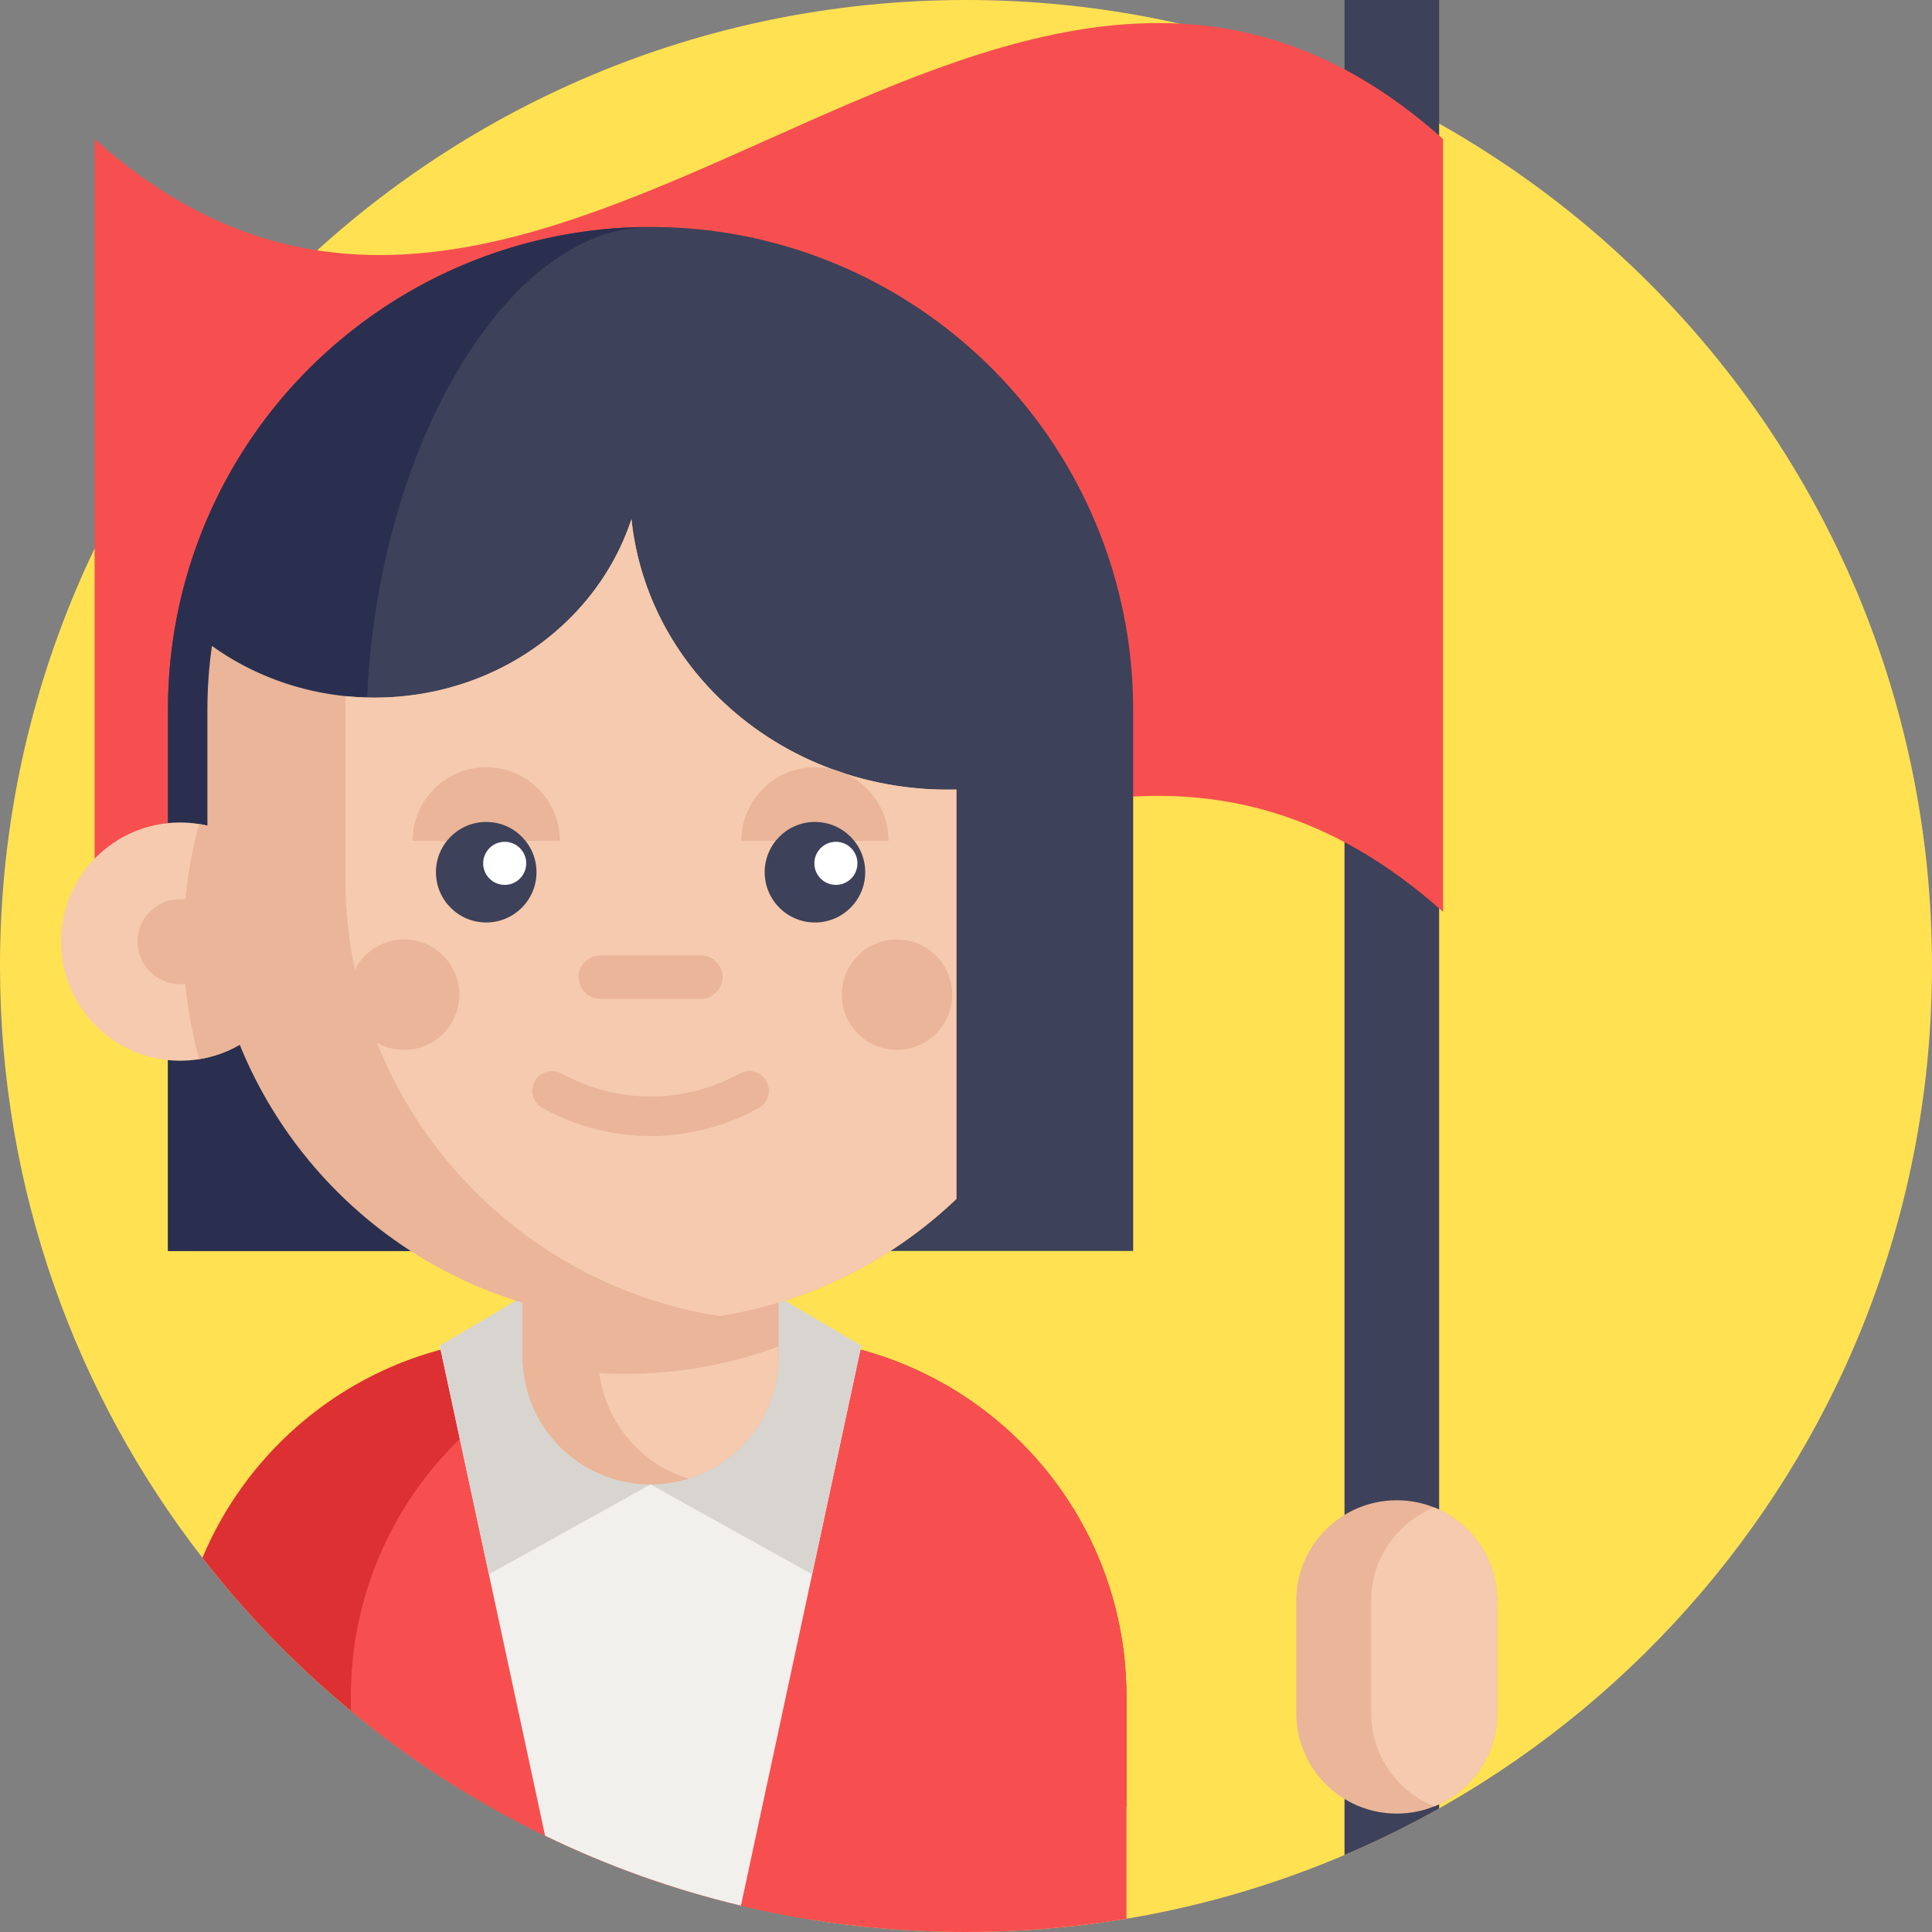 <svg height="512pt" viewBox="0 0 512 512" width="512pt" xmlns="http://www.w3.org/2000/svg"><rect x="0" y="0" width="512" height="512" fill="#808080" stroke="none"/><path d="m512 256c0 126.902-92.328 232.23-213.473 252.48-13.836 2.316-28.035 3.52-42.527 3.52-14.242 0-28.203-1.16-41.805-3.406-6.02-.992-11.965-2.184-17.84-3.594-18.129-4.316-35.504-10.566-51.898-18.527-18.504-8.965-35.789-20.094-51.473-33.082-14.555-12.027-27.75-25.629-39.34-40.562-33.625-43.32-53.645-97.738-53.645-156.828 0-141.387 114.613-256 256-256s256 114.613 256 256zm0 0" fill="#ffe152"/><path d="m381.387 0v479.242c-8.086 4.555-16.457 8.684-25.078 12.34v-491.582zm0 0" fill="#3d4159"/><path d="m25.078 241.652c119.117 106.496 238.238-106.496 357.355 0 0-68.266 0-136.531 0-204.797-119.117-106.496-238.238 106.492-357.355 0zm0 0" fill="#f74f4f"/><path d="m396.809 424.23v29.746c0 11.203-6.914 20.793-16.715 24.723-3.074 1.246-6.418 1.922-9.93 1.922-14.711 0-26.645-11.93-26.645-26.645v-29.746c0-14.715 11.934-26.645 26.645-26.645 3.512 0 6.855.68 9.93 1.91 3.363 1.348 6.395 3.367 8.91 5.895 4.816 4.828 7.805 11.484 7.805 18.84zm0 0" fill="#eab599"/><path d="m396.809 424.23v29.746c0 11.203-6.914 20.793-16.715 24.723-9.805-3.93-16.719-13.52-16.719-24.723v-29.746c0-11.203 6.914-20.793 16.719-24.734 3.363 1.348 6.395 3.367 8.91 5.895 4.816 4.828 7.805 11.484 7.805 18.84zm0 0" fill="#f6caae"/><path d="m298.527 449.578v29.246c-25.547 14.504-53.844 24.723-83.906 29.707-.145.02-.281.043-.426.062-45.59-7.48-87.113-27-121.211-55.203-14.555-12.027-27.75-25.629-39.34-40.562 11.273-26.883 34.543-47.512 63.121-55.148 1.484-.398 2.98-.762 4.496-1.086 4.031-.879 8.168-1.484 12.379-1.828 2.574-.211 5.164-.316 7.785-.316h61.953c6.926 0 13.68.734 20.176 2.145.379.07.754.156 1.121.238 1.094.25 2.191.523 3.27.816.031.008.051.008.082.02 10.711 2.863 20.68 7.555 29.539 13.711 24.754 17.176 40.961 45.797 40.961 78.199zm0 0" fill="#dd3033"/><path d="m298.527 449.578v58.902c-13.836 2.316-28.035 3.52-42.527 3.52-61.941 0-118.742-21.996-163.016-58.609v-3.812c0-44.012 29.887-81.043 70.48-91.898 1.484-.398 2.977-.762 4.492-1.086 4.031-.879 8.172-1.484 12.383-1.828 2.57-.211 5.16-.316 7.785-.316h15.254c6.926 0 13.68.734 20.176 2.145.379.07.754.156 1.121.238 1.094.25 2.191.523 3.27.816.031.008.051.008.082.02 10.711 2.863 20.68 7.555 29.539 13.711 24.754 17.176 40.961 45.797 40.961 78.199zm0 0" fill="#f74f4f"/><path d="m228.258 356.594-.23 1.074-31.672 147.332c-18.129-4.316-35.504-10.566-51.898-18.527l-27.691-128.793-.227-1.086zm0 0" fill="#f2f0ec"/><path d="m172.395 393.395-42.832 23.805-13.027-60.605 26.613-15.676" fill="#d8d5d0"/><path d="m172.395 393.395 42.828 23.805 13.031-60.605-26.613-15.676" fill="#d8d5d0"/><path d="m44.516 331.516v-143.477c0-14.578 2.434-28.863 7.23-42.453 17.957-51.102 66.445-85.441 120.656-85.441 6.715 0 13.414.52 19.922 1.547 29.785 4.656 57.109 19.859 76.922 42.809 20.023 23.191 31.051 52.859 31.051 83.539v143.477" fill="#3d4159"/><path d="m97.125 193.641c0 50.75 29.715 109.465 46.035 137.875h-98.648v-143.477c0-14.574 2.434-28.859 7.23-42.453 17.848-50.805 65.891-85.043 119.727-85.43-39.32.98-74.344 64.062-74.344 133.484zm0 0" fill="#2a2f4f"/><path d="m206.348 317.801v41.656c0 15.25-10.055 28.141-23.902 32.422-3.172.98-6.551 1.516-10.043 1.516-18.746 0-33.938-15.195-33.938-33.938v-41.656zm0 0" fill="#eab599"/><path d="m206.348 356.816v2.641c0 15.25-10.055 28.141-23.902 32.422-12.496-3.844-21.891-14.707-23.629-28.004 2.27.141 4.547.211 6.84.211 6.422 0 12.715-.512 18.848-1.52 7.555-1.211 14.855-3.156 21.844-5.75zm0 0" fill="#f6caae"/><path d="m79.297 249.535c0 15.711-11.48 28.742-26.508 31.16-1.645.266-3.336.402-5.059.402-17.438 0-31.566-14.125-31.566-31.562s14.129-31.566 31.566-31.566c1.723 0 3.414.141 5.059.406 15.027 2.418 26.508 15.445 26.508 31.16zm0 0" fill="#f6caae"/><g fill="#eab599"><path d="m79.297 249.535c0 15.711-11.48 28.742-26.508 31.16-2.73-9.93-4.191-20.379-4.191-31.16 0-10.785 1.457-21.234 4.191-31.16 15.027 2.418 26.508 15.445 26.508 31.16zm0 0"/><path d="m59.012 249.535c0 6.23-5.051 11.281-11.281 11.281s-11.281-5.051-11.281-11.281c0-6.23 5.051-11.281 11.281-11.281s11.281 5.051 11.281 11.281zm0 0"/><path d="m253.453 209.23v108.5c-16.77 16.008-38.273 27.094-62.203 30.949-.188.031-.387.062-.574.098-5.945.949-12.047 1.418-18.273 1.418-64.859 0-117.438-52.578-117.438-117.434v-44.723c0-5.727.406-11.359 1.203-16.863 27.938 20.09 68 18.105 93.527-6.02 8.453-7.984 14.324-17.492 17.648-27.574 1.848 17.656 9.926 34.848 24.242 48.379 17.043 16.09 39.559 23.855 61.867 23.27zm0 0"/></g><path d="m253.453 209.23v108.5c-16.77 16.008-38.273 27.094-62.203 30.949-.188.031-.387.062-.574.098-56.172-8.777-99.141-57.387-99.141-116.016v-44.723c0-1.191.023-2.371.062-3.555 20.711 2.121 42.215-4.312 58.098-19.328 8.453-7.984 14.324-17.492 17.648-27.574 1.848 17.656 9.926 34.848 24.242 48.379 17.043 16.09 39.559 23.855 61.867 23.27zm0 0" fill="#f6caae"/><path d="m235.477 222.844c0-10.773-8.734-19.508-19.508-19.508s-19.504 8.734-19.504 19.508" fill="#eab599"/><path d="m148.355 222.844c0-10.773-8.73-19.508-19.504-19.508-10.773 0-19.504 8.734-19.504 19.508" fill="#eab599"/><path d="m142.176 231.145c0 7.359-5.965 13.324-13.324 13.324-7.359 0-13.324-5.965-13.324-13.324 0-7.355 5.965-13.32 13.324-13.32 7.359 0 13.324 5.965 13.324 13.32zm0 0" fill="#3d4159"/><path d="m229.293 231.145c0 7.359-5.965 13.324-13.324 13.324-7.355 0-13.32-5.965-13.32-13.324 0-7.355 5.965-13.32 13.32-13.32 7.359 0 13.324 5.965 13.324 13.32zm0 0" fill="#3d4159"/><path d="m185.734 264.688h-26.645c-3.176 0-5.746-2.57-5.746-5.746 0-3.172 2.57-5.746 5.746-5.746h26.645c3.172 0 5.746 2.574 5.746 5.746 0 3.176-2.574 5.746-5.746 5.746zm0 0" fill="#eab599"/><path d="m172.41 301.047c-9.832 0-19.668-2.461-28.633-7.391-2.527-1.391-3.449-4.566-2.059-7.094s4.566-3.449 7.094-2.062c14.777 8.125 32.422 8.125 47.195 0 2.527-1.391 5.707-.469 7.098 2.062 1.391 2.527.465 5.703-2.062 7.094-8.965 4.93-18.797 7.391-28.633 7.391zm0 0" fill="#eab599"/><path d="m139.457 228.797c0 3.152-2.555 5.707-5.707 5.707s-5.707-2.555-5.707-5.707c0-3.156 2.555-5.711 5.707-5.711s5.707 2.555 5.707 5.711zm0 0" fill="#fff"/><path d="m227.23 228.797c0 3.152-2.555 5.707-5.707 5.707-3.156 0-5.711-2.555-5.711-5.707 0-3.156 2.555-5.711 5.711-5.711 3.152 0 5.707 2.555 5.707 5.711zm0 0" fill="#fff"/><path d="m252.34 263.594c0 8.082-6.547 14.629-14.629 14.629-8.078 0-14.629-6.547-14.629-14.629 0-8.078 6.551-14.629 14.629-14.629 8.082 0 14.629 6.551 14.629 14.629zm0 0" fill="#eab599"/><path d="m121.73 263.594c0 8.082-6.551 14.629-14.629 14.629-8.082 0-14.629-6.547-14.629-14.629 0-8.078 6.547-14.629 14.629-14.629 8.078 0 14.629 6.551 14.629 14.629zm0 0" fill="#eab599"/></svg>